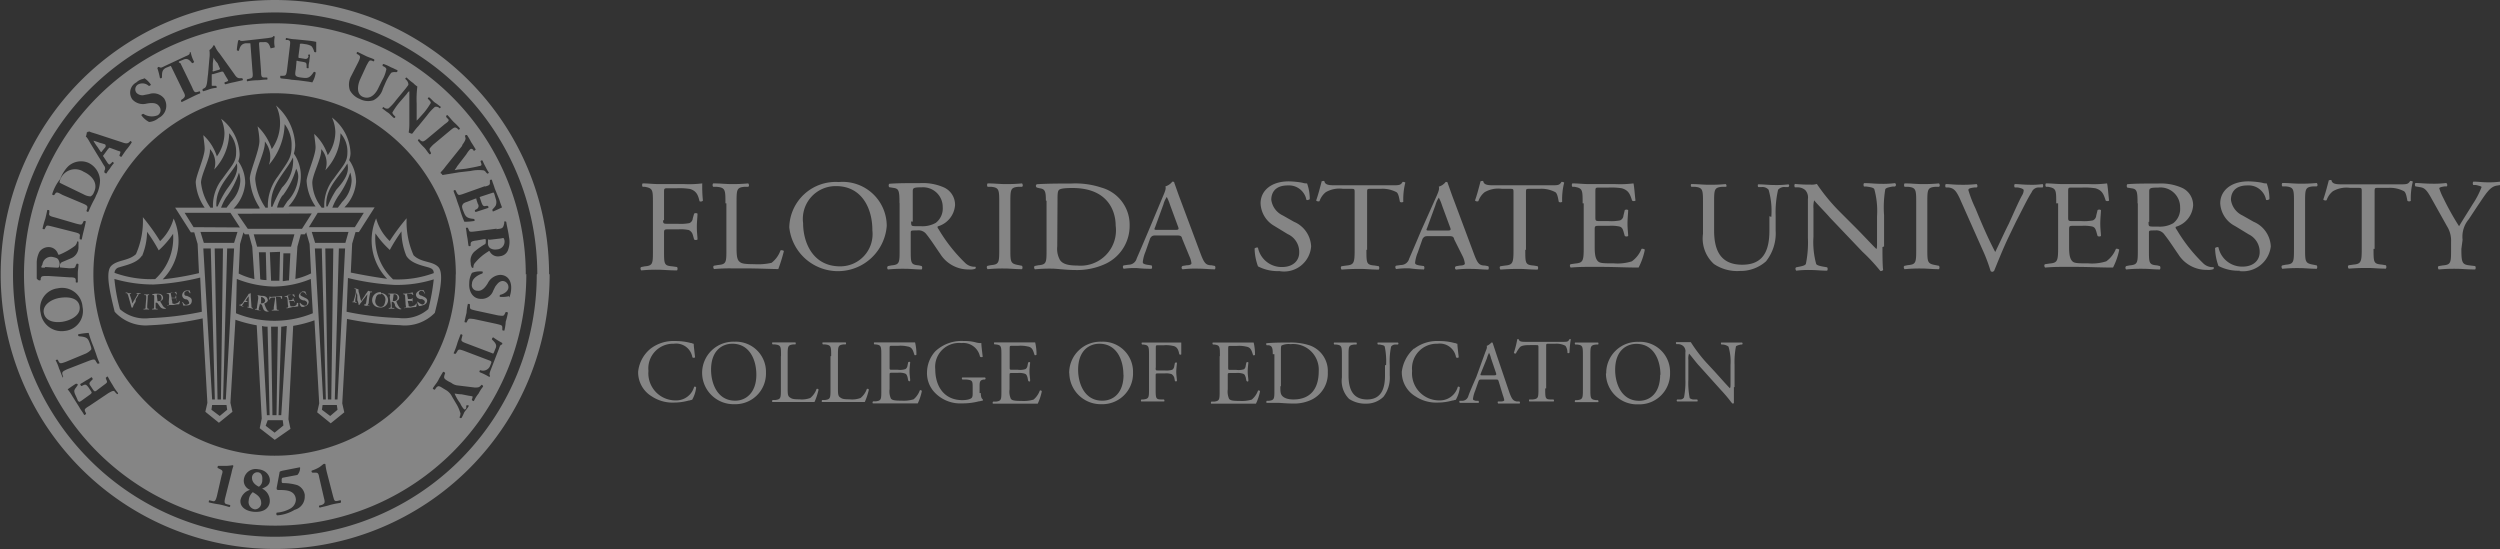 <svg id="Layer_1" data-name="Layer 1" xmlns="http://www.w3.org/2000/svg" viewBox="0 0 184.44 40.51"><rect x="0" y="0" width="184.44" height="40.51" fill="#333333" stroke="none"/><title>fsu</title><path d="M48,25.72a2.79,2.79,0,0,1,1.82-.56,4.32,4.32,0,0,1,1.16.15c.1,0,.1.05.2.05,0,.15.05.56.1,1a.15.15,0,0,1-.2,0,1.21,1.21,0,0,0-1.37-1,1.82,1.82,0,0,0-1.87,2,2,2,0,0,0,2,2.18,1.37,1.37,0,0,0,1.37-1,.1.1,0,0,1,.15.05,2.35,2.35,0,0,1-.3.91c-.1,0-.15.05-.25.05a4,4,0,0,1-1.06.15,2.78,2.78,0,0,1-1.67-.46,2.07,2.07,0,0,1-1-1.82A2.53,2.53,0,0,1,48,25.72Zm3.8,1.82a2.3,2.3,0,0,1,2.38-2.33,2.22,2.22,0,0,1,2.33,2.28,2.26,2.26,0,0,1-2.33,2.33A2.32,2.32,0,0,1,51.8,27.55Zm4,.1c0-1.11-.51-2.28-1.77-2.28-.71,0-1.57.46-1.57,1.92,0,1,.46,2.28,1.77,2.28C55,29.57,55.8,29,55.8,27.65Zm1.82-1.37c0-.71,0-.81-.46-.86H57c-.05-.05-.05-.15,0-.15h1.67c.05,0,.05.15,0,.15h-.15c-.41.05-.41.15-.41.86v2.33c0,.41,0,.61.15.71s.2.15.71.15a1.76,1.76,0,0,0,.81-.1,1.46,1.46,0,0,0,.46-.66.1.1,0,0,1,.15.05,4.77,4.77,0,0,1-.3.91H57c-.05,0-.05-.1,0-.15h.2c.41-.05.41-.15.41-.81V26.28Zm3.7,0c0-.71,0-.81-.46-.86h-.15c-.05-.05-.05-.15,0-.15h1.67c.05,0,.05.15,0,.15h-.15c-.41.05-.41.15-.41.86v2.33c0,.41,0,.61.15.71s.2.15.71.15a1.76,1.76,0,0,0,.81-.1,1.46,1.46,0,0,0,.46-.66.1.1,0,0,1,.15.05,4.77,4.77,0,0,1-.3.91H60.66c-.05,0-.05-.1,0-.15h.2c.41-.05.41-.15.41-.81V26.28Zm3.7,0c0-.71,0-.81-.41-.86h-.1c-.05-.05-.05-.15,0-.15h3a3.77,3.77,0,0,1,.1.91c-.05.05-.15.05-.15,0-.1-.3-.15-.56-.51-.61a2.28,2.28,0,0,0-.66-.05h-.46c-.2,0-.2,0-.2.25v1.32c0,.2,0,.2.2.2h.41a1.28,1.28,0,0,0,.56-.05.35.35,0,0,0,.15-.25l.05-.25c.05-.05.15-.05.15,0s-.05.41-.05.66.05.51.05.66-.15.05-.15,0l-.05-.25c-.05-.1-.05-.2-.2-.25a1.27,1.27,0,0,0-.51-.05h-.41c-.2,0-.2,0-.2.2v1a1.3,1.3,0,0,0,.1.71c.1.1.2.15.81.15a2.51,2.51,0,0,0,.86-.1,1.54,1.54,0,0,0,.46-.66.1.1,0,0,1,.15.05,3.84,3.84,0,0,1-.3.91H64.41c-.05,0-.05-.1,0-.15h.2c.41-.05.41-.15.41-.81ZM72.36,29q0,.38.15.46v.1c-.1,0-.2.05-.3.05a4.7,4.7,0,0,1-1.22.15A2.6,2.6,0,0,1,69,29a2.06,2.06,0,0,1-.61-1.52A2.36,2.36,0,0,1,69,25.92a2.83,2.83,0,0,1,2.13-.76,3,3,0,0,1,.86.1,1.26,1.26,0,0,0,.41.05c0,.2.05.56.1,1,0,.05-.15.05-.2,0a1.26,1.26,0,0,0-1.37-1A1.76,1.76,0,0,0,69,27.24c0,1.27.66,2.28,2,2.28.41,0,.66-.1.71-.2s.05-.15.05-.41v-.25c0-.56,0-.61-.46-.66L71,28c-.05-.05-.05-.15,0-.15h1.67a.09.09,0,0,1,0,.15h-.1c-.3.05-.3.2-.3.56V29Zm1.52-2.73c0-.71,0-.81-.41-.86h-.1c-.05-.05-.05-.15,0-.15h3a3.77,3.77,0,0,1,.1.91c-.05.05-.15.05-.15,0-.1-.3-.15-.56-.51-.61a2.28,2.28,0,0,0-.66-.05h-.46c-.2,0-.2,0-.2.25v1.32c0,.2,0,.2.2.2h.41a1.28,1.28,0,0,0,.56-.05A.35.35,0,0,0,75.8,27l.05-.25c.05-.05.15-.05.15,0s-.05.41-.05.66.05.51.05.66-.15.05-.15,0l-.05-.25c-.05-.1-.05-.2-.2-.25a1.27,1.27,0,0,0-.51-.05h-.41c-.2,0-.2,0-.2.2v1a1.3,1.3,0,0,0,.1.71c.1.1.2.15.81.15a2.51,2.51,0,0,0,.86-.1,1.54,1.54,0,0,0,.46-.66.1.1,0,0,1,.15.05,3.84,3.84,0,0,1-.3.91H73.27c-.05,0-.05-.1,0-.15h.2c.41-.05.41-.15.41-.81V26.28Zm5,1.27a2.3,2.3,0,0,1,2.38-2.33,2.22,2.22,0,0,1,2.33,2.28,2.26,2.26,0,0,1-2.33,2.33A2.32,2.32,0,0,1,78.89,27.55Zm4,.1c0-1.11-.51-2.28-1.77-2.28-.71,0-1.57.46-1.57,1.92,0,1,.46,2.28,1.77,2.28C82.13,29.57,82.89,29,82.89,27.65Zm2.38-.51c0,.2,0,.2.2.2h.46a1.43,1.43,0,0,0,.56-.05.35.35,0,0,0,.15-.25l.05-.25c.05-.05.15-.05.15,0s-.05.41-.05.66.05.51.05.66a.09.09,0,0,1-.15,0l-.05-.25a.51.51,0,0,0-.2-.25,1.27,1.27,0,0,0-.51-.05h-.46c-.2,0-.2,0-.2.2v.91c0,.71,0,.81.41.81h.2c.05.05.05.15,0,.15H84.21c-.05,0-.05-.1,0-.15h.15c.41-.05.41-.15.41-.81V26.28c0-.71,0-.81-.41-.86h-.1c-.05-.05-.05-.15,0-.15h2.89v.86c0,.05-.1.05-.15,0-.05-.3-.15-.56-.46-.61a2.28,2.28,0,0,0-.66-.05h-.41c-.2,0-.2,0-.2.25v1.42ZM90,26.28c0-.71,0-.81-.41-.86h-.1c-.05-.05-.05-.15,0-.15h3a3.77,3.77,0,0,1,.1.91c-.05.05-.15.05-.15,0-.1-.3-.15-.56-.51-.61a2.28,2.28,0,0,0-.66-.05h-.46c-.2,0-.2,0-.2.25v1.32c0,.2,0,.2.2.2h.41a1.28,1.28,0,0,0,.56-.05A.35.35,0,0,0,91.9,27l.05-.25c.05-.05.15-.05.15,0s-.05.41-.05.66.05.51.05.66-.15.05-.15,0l-.05-.25c-.05-.1-.05-.2-.2-.25a1.27,1.27,0,0,0-.51-.05h-.41c-.2,0-.2,0-.2.2v1a1.3,1.3,0,0,0,.1.71c.1.1.2.15.81.15a2.51,2.51,0,0,0,.86-.1,1.54,1.54,0,0,0,.46-.66.1.1,0,0,1,.15.05,3.84,3.84,0,0,1-.3.91H89.37c-.05,0-.05-.1,0-.15h.2c.41-.05.41-.15.41-.81V26.28Zm3.9-.15c0-.46-.05-.61-.3-.66h-.15c-.05-.05-.05-.15,0-.15.56-.05,1.11-.05,1.67-.05a4.48,4.48,0,0,1,1.47.2,2,2,0,0,1,1.37,2,2.14,2.14,0,0,1-1.16,2,3,3,0,0,1-1.47.3c-.41,0-.86-.05-1.06-.05h-.81c-.05,0-.05-.1,0-.15h.15c.41-.05.41-.15.41-.81V26.13Zm.56,2.38c0,.35,0,.56.15.71s.41.25.81.25c1.32,0,1.87-.86,1.87-2.08a1.89,1.89,0,0,0-2.08-2,1.24,1.24,0,0,0-.66.1c-.05.05-.05.2-.05.51v2.48Zm7.8-1.57a5.36,5.36,0,0,0-.1-1.37c-.05-.1-.15-.1-.35-.15h-.15c-.05-.05-.05-.15,0-.15h1.47a.09.09,0,0,1,0,.15h-.15a.39.39,0,0,0-.35.15,5.36,5.36,0,0,0-.1,1.37v.76a2.31,2.31,0,0,1-.46,1.57,1.8,1.8,0,0,1-1.27.51,2.17,2.17,0,0,1-1.27-.35A1.88,1.88,0,0,1,99,27.85V26.28c0-.71,0-.81-.41-.86h-.15c-.05-.05-.05-.15,0-.15h1.62c.05,0,.05.15,0,.15H99.9c-.41.05-.41.15-.41.86V27.7c0,1.06.35,1.77,1.37,1.77s1.32-.76,1.32-1.77v-.76Zm2.08-1.22a2.79,2.79,0,0,1,1.82-.56,4.32,4.32,0,0,1,1.16.15c.1,0,.1.05.2.05,0,.15.05.56.1,1a.15.15,0,0,1-.2,0,1.21,1.21,0,0,0-1.37-1,1.82,1.82,0,0,0-1.87,2,2,2,0,0,0,2,2.18,1.37,1.37,0,0,0,1.37-1,.1.1,0,0,1,.15.05,2.35,2.35,0,0,1-.3.91c-.1,0-.15.05-.25.05a4,4,0,0,1-1.06.15,2.78,2.78,0,0,1-1.67-.46,2.07,2.07,0,0,1-1-1.82A2.74,2.74,0,0,1,104.31,25.72Zm6.23,2.43c-.05-.15-.05-.15-.25-.15h-1c-.15,0-.2,0-.25.15l-.25.71a2.3,2.3,0,0,0-.15.56c0,.1.05.1.2.15h.2c.05.05.05.15,0,.15h-1.37c-.05-.05-.05-.15,0-.15h.2a.47.47,0,0,0,.41-.3c.1-.3.3-.76.61-1.47l.66-1.82c.1-.25.15-.35.1-.46a.91.91,0,0,0,.35-.25c.05,0,.1,0,.1.05l.3.91.91,2.68c.2.56.3.66.56.71h.2c.05.05.05.15,0,.15h-1.57c-.05-.05-.05-.15,0-.15h.2c.15,0,.25-.05.25-.1a2.06,2.06,0,0,0-.1-.35Zm-1.32-.61c-.05.15-.05.15.15.15h.81c.2,0,.2-.05.15-.2L110,26.43a1.71,1.71,0,0,0-.15-.41h0c0,.05-.1.2-.15.41ZM114,28.66c0,.71,0,.81.41.81h.2c.05.05.05.15,0,.15h-1.77c-.05,0-.05-.15,0-.15h.25c.41-.05.41-.15.41-.81v-3c0-.2,0-.2-.2-.2h-.35c-.3,0-.66,0-.81.15a2.38,2.38,0,0,0-.3.46.1.1,0,0,1-.15-.05,7.4,7.4,0,0,0,.25-1h.1c.05.2.25.2.56.2h2.68c.35,0,.41,0,.51-.2h.1a7.61,7.61,0,0,0-.1,1c-.05.05-.15.05-.15,0a.86.86,0,0,0-.15-.51,1.42,1.42,0,0,0-.76-.15h-.46c-.2,0-.2,0-.2.2v3.09Zm2.78-2.38c0-.71,0-.81-.41-.86h-.15c-.05-.05-.05-.15,0-.15h1.67c.05,0,.05.15,0,.15h-.15c-.41.05-.41.15-.41.86v2.38c0,.71,0,.81.41.86h.15c.05.05.05.15,0,.15h-1.67c-.05,0-.05-.1,0-.15h.15c.41-.05.41-.15.41-.86Zm1.72,1.27a2.3,2.3,0,0,1,2.38-2.33,2.22,2.22,0,0,1,2.33,2.28,2.26,2.26,0,0,1-2.33,2.33A2.29,2.29,0,0,1,118.48,27.55Zm4,.1c0-1.11-.51-2.28-1.77-2.28-.71,0-1.57.46-1.57,1.92,0,1,.46,2.28,1.77,2.28C121.73,29.57,122.48,29,122.48,27.65Zm5.42.91v1.16c0,.05-.05.05-.1.05s-.25-.35-.86-1L125.37,27c-.2-.2-.61-.76-.76-.91h0a1.12,1.12,0,0,0-.05.46V28a5.78,5.78,0,0,0,.1,1.37.48.48,0,0,0,.35.1h.2c.05.05.05.15,0,.15h-1.47a.09.09,0,0,1,0-.15h.2a.31.31,0,0,0,.3-.15,6,6,0,0,0,.1-1.37V26a.51.51,0,0,0-.15-.46.57.57,0,0,0-.41-.15h-.1c-.05-.05-.05-.15,0-.15h1.06a11.17,11.17,0,0,0,1.11,1.47l.66.71c.46.51.81.91,1.11,1.22h0c.05-.05.05-.15.05-.3V26.94a3.91,3.91,0,0,0-.15-1.37.8.8,0,0,0-.41-.15H127c-.05-.05-.05-.15,0-.15h1.52a.09.09,0,0,1,0,.15h-.1c-.2.05-.35.1-.35.15a6,6,0,0,0-.1,1.37v1.62Zm-79-12.3c0,.25.05.25.35.25H50a3.39,3.39,0,0,0,.86-.05.41.41,0,0,0,.25-.35l.1-.35a.23.23,0,0,1,.25,0c0,.2-.05.61-.05,1s.05.71.05.91a.23.23,0,0,1-.25,0l-.1-.35a.54.54,0,0,0-.3-.35,2.92,2.92,0,0,0-.76-.05h-.71c-.3,0-.35,0-.35.25v1.32c0,1,0,1.11.61,1.16l.35.05a.23.23,0,0,1,0,.25c-.61,0-1-.05-1.37-.05a10.58,10.58,0,0,0-1.27.05c-.05-.05-.1-.2,0-.25l.25-.05c.61-.05.61-.2.61-1.16V15c0-1,0-1.11-.61-1.22h-.15a.23.23,0,0,1,0-.25c.41,0,.76.05,1.16.05h1.87a8,8,0,0,0,1.37-.05,9.77,9.77,0,0,0,.05,1.27.22.22,0,0,1-.25.05c-.1-.41-.2-.76-.71-.91a4.94,4.94,0,0,0-1-.05h-.61c-.3,0-.3,0-.3.35v2ZM53.52,15c0-1,0-1.16-.66-1.22h-.25a.23.23,0,0,1,0-.25c.56,0,.91.05,1.32.05a11.46,11.46,0,0,0,1.27-.05c.05.05.1.2,0,.25h-.25c-.61.05-.61.2-.61,1.22v3.29c0,.61.05.86.2,1s.3.2,1.11.2a4.47,4.47,0,0,0,1.27-.1,2,2,0,0,0,.66-.91c.05-.05.25,0,.25.05a12,12,0,0,1-.41,1.32c-.51,0-1.47-.05-2.53-.05H54a12.84,12.84,0,0,0-1.32.05c-.05-.05-.1-.2,0-.25l.3-.05c.61-.05.61-.2.61-1.16V15Zm4.71,1.77a3.42,3.42,0,0,1,3.65-3.34,3.25,3.25,0,0,1,3.54,3.24,3.61,3.61,0,0,1-7.19.1Zm6.13.2c0-1.57-.76-3.24-2.68-3.24a2.42,2.42,0,0,0-2.43,2.73c0,1.42.71,3.19,2.73,3.19A2.38,2.38,0,0,0,64.36,17Zm2-2c0-.91-.05-1.06-.46-1.11l-.3-.05a.23.23,0,0,1,0-.25c.56-.05,1.27-.05,2.28-.05a3.86,3.86,0,0,1,1.72.3,1.4,1.4,0,0,1,.86,1.32,1.76,1.76,0,0,1-1.27,1.57c-.05.05,0,.15.05.2a11.8,11.8,0,0,0,2,2.53,1,1,0,0,0,.71.25c.05,0,.05.1,0,.15a1.12,1.12,0,0,1-.46.05,2.45,2.45,0,0,1-2.13-1.16c-.25-.35-.66-1-1-1.42a.73.73,0,0,0-.71-.3c-.46,0-.46,0-.46.2v1.22c0,1,0,1.11.61,1.16l.2.05a.23.23,0,0,1,0,.25c-.46,0-.81-.05-1.22-.05a11,11,0,0,0-1.27.05.17.17,0,0,1,0-.25l.25-.05c.61-.05.61-.2.61-1.16V15Zm.86,1.37c0,.15,0,.25.05.3s.2.05.71.05a2,2,0,0,0,1.06-.25,1.34,1.34,0,0,0,.51-1.16A1.45,1.45,0,0,0,68,13.82c-.61,0-.66.05-.66.3v2.23ZM73.72,15c0-1,0-1.16-.61-1.22h-.25a.23.23,0,0,1,0-.25c.51,0,.86.05,1.27.05a11.46,11.46,0,0,0,1.27-.05c.05.05.1.2,0,.25h-.25c-.61.05-.61.2-.61,1.22v3.34c0,1,0,1.11.61,1.22l.25.05a.23.23,0,0,1,0,.25c-.51,0-.86-.05-1.27-.05a11.46,11.46,0,0,0-1.27.05c-.05-.05-.1-.2,0-.25l.25-.05c.61-.05.61-.2.61-1.22Zm3.44-.2c0-.66-.05-.86-.46-.91l-.2-.05a.14.14,0,0,1,0-.25c.86-.05,1.67-.05,2.53-.05a6.09,6.09,0,0,1,2.23.3,2.84,2.84,0,0,1,2.08,2.78,3.09,3.09,0,0,1-1.77,2.84,5,5,0,0,1-2.28.46c-.66,0-1.32-.1-1.67-.1a11,11,0,0,0-1.27.05c-.05-.05-.1-.2,0-.25l.25-.05c.61-.05.61-.2.61-1.16v-3.6ZM78,18.18a1.68,1.68,0,0,0,.2,1c.2.3.61.41,1.27.41a2.61,2.61,0,0,0,2.84-2.94c0-1.06-.56-2.78-3.19-2.78-.61,0-.91.05-1,.15s-.1.3-.1.71Zm9.22-.56c-.05-.2-.1-.25-.41-.25H85.27c-.25,0-.3.05-.41.2l-.35,1a2.72,2.72,0,0,0-.2.76c0,.1.05.15.3.2l.35.05a.23.23,0,0,1,0,.25,9.49,9.49,0,0,1-1.06-.05,5.51,5.51,0,0,0-1,.05c-.05-.05-.1-.2,0-.25l.35-.05a.62.62,0,0,0,.61-.46c.2-.46.46-1.06.91-2.13l1.06-2.53c.15-.35.2-.51.15-.66a1,1,0,0,0,.51-.35c.05,0,.15,0,.15.1.15.41.3.86.46,1.27l1.42,3.8c.3.81.41,1,.86,1l.25.05a.23.23,0,0,1,0,.25c-.41,0-.76-.05-1.22-.05a7.51,7.51,0,0,0-1.16.05.14.14,0,0,1,0-.25l.3-.05c.2,0,.35-.05.35-.15a1.65,1.65,0,0,0-.15-.51Zm-2-.86c-.1.2-.05.2.2.2h1.27c.3,0,.3-.05.2-.3l-.56-1.52a3.67,3.67,0,0,0-.25-.61h0a1.94,1.94,0,0,0-.25.56ZM94.38,20a3.11,3.11,0,0,1-1.57-.35,4,4,0,0,1-.25-1.32c.05-.05.2-.1.25-.05a1.78,1.78,0,0,0,1.77,1.42c.86,0,1.27-.51,1.27-1.06A1.44,1.44,0,0,0,95,17.27l-1-.61A2,2,0,0,1,93,15c0-.91.76-1.62,2.08-1.62a6.2,6.2,0,0,1,1,.1,1,1,0,0,0,.35.05,3.44,3.44,0,0,1,.2,1.16c-.05.05-.2.1-.25.05a1.31,1.31,0,0,0-1.37-1.06c-1,0-1.22.61-1.22,1.06a1.5,1.5,0,0,0,.86,1.16l.81.46a2.07,2.07,0,0,1,1.27,1.82A2,2,0,0,1,94.38,20Zm6.43-1.57c0,1,0,1.11.61,1.16l.3.05a.23.23,0,0,1,0,.25c-.56,0-.91-.05-1.32-.05s-.76,0-1.42.05c-.05-.05-.1-.2,0-.25l.35-.05c.56-.05.61-.2.61-1.16v-4.2c0-.3,0-.3-.3-.3h-.56a2,2,0,0,0-1.27.25,1.42,1.42,0,0,0-.46.66.22.22,0,0,1-.25-.05c.15-.41.3-1,.41-1.42.05,0,.15-.05.2,0,.05.3.41.3.86.3h4.1c.56,0,.66,0,.81-.25a.3.3,0,0,1,.2.05,5,5,0,0,0-.15,1.42.23.23,0,0,1-.25,0c-.05-.25-.1-.61-.25-.71a2.2,2.2,0,0,0-1.16-.25h-.71c-.3,0-.3,0-.3.3v4.2Zm6.48-.76c-.05-.2-.1-.25-.41-.25h-1.52c-.25,0-.3.05-.41.2l-.35,1a2.72,2.72,0,0,0-.2.76c0,.1.05.15.3.2l.35.05a.23.23,0,0,1,0,.25A9.49,9.49,0,0,1,104,19.8a5.51,5.51,0,0,0-1,.05c-.05-.05-.1-.2,0-.25l.35-.05a.62.62,0,0,0,.61-.46c.2-.46.46-1.06.91-2.13L106,14.43c.15-.35.2-.51.15-.66a1,1,0,0,0,.51-.35c.05,0,.15,0,.15.1.15.41.3.86.46,1.27l1.42,3.8c.3.81.41,1,.86,1l.25.05a.23.23,0,0,1,0,.25c-.41,0-.76-.05-1.22-.05a7.51,7.51,0,0,0-1.16.05.14.14,0,0,1,0-.25l.3-.05c.2,0,.35-.05.35-.15a1.65,1.65,0,0,0-.15-.51Zm-2-.86c-.1.2-.05.2.2.2h1.27c.3,0,.3-.05.2-.3l-.56-1.52a3.67,3.67,0,0,0-.25-.61h0a1.94,1.94,0,0,0-.25.56Zm7.24,1.62c0,1,0,1.11.61,1.16l.3.05a.23.23,0,0,1,0,.25c-.56,0-.91-.05-1.32-.05s-.76,0-1.42.05c-.05-.05-.1-.2,0-.25l.35-.05c.56-.05.61-.2.61-1.16v-4.2c0-.3,0-.3-.3-.3h-.56a2,2,0,0,0-1.27.25,1.42,1.42,0,0,0-.46.66.22.22,0,0,1-.25-.05c.15-.41.3-1,.41-1.42.05,0,.15-.05.2,0,.05.3.41.3.86.3h4.1c.56,0,.66,0,.81-.25a.3.3,0,0,1,.2.05,5,5,0,0,0-.15,1.42.23.23,0,0,1-.25,0c-.05-.25-.1-.61-.25-.71a2.2,2.2,0,0,0-1.16-.25h-.71c-.3,0-.3,0-.3.3v4.2ZM116.76,15c0-1,0-1.11-.61-1.22H116a.23.23,0,0,1,0-.25c.46,0,.76.05,1.22.05h1.92a8,8,0,0,0,1.37-.05c.05.15.1.86.15,1.27a.23.23,0,0,1-.25,0c-.15-.46-.25-.76-.76-.91a4.94,4.94,0,0,0-1-.05H118c-.3,0-.3,0-.3.35v1.87c0,.25.05.25.35.25h.61a3.39,3.39,0,0,0,.86-.05.41.41,0,0,0,.25-.35l.1-.41a.23.23,0,0,1,.25,0c0,.2-.05.61-.05,1s.05.71.05.91a.23.23,0,0,1-.25,0l-.1-.35c-.05-.15-.1-.3-.3-.35a2.92,2.92,0,0,0-.76-.05H118c-.3,0-.35,0-.35.25v1.32c0,.51.05.81.2,1s.35.2,1.22.2a3.44,3.44,0,0,0,1.32-.15,2.06,2.06,0,0,0,.71-.91c.05-.05.2,0,.25.05a5,5,0,0,1-.46,1.32c-.91,0-1.82-.05-2.73-.05h-.91c-.46,0-.76,0-1.37.05-.05-.05-.1-.2,0-.25l.35-.05c.56-.05.61-.2.61-1.16V15Zm13.92,1a5.63,5.63,0,0,0-.2-2,.6.6,0,0,0-.51-.2h-.25c-.05-.05-.05-.2,0-.2.41,0,.76.05,1.16.05a7.13,7.13,0,0,0,1.06-.05c.1.05.05.15,0,.2h-.25a.6.6,0,0,0-.51.2A7.41,7.41,0,0,0,131,15.9V17a3.32,3.32,0,0,1-.71,2.28,2.82,2.82,0,0,1-1.92.71,3.06,3.06,0,0,1-1.92-.51,2.54,2.54,0,0,1-.81-2.23V15c0-1,0-1.16-.61-1.22h-.25c-.05-.05-.05-.2,0-.2.51,0,.86.05,1.27.05a11.46,11.46,0,0,0,1.27-.05c.05.05.1.2,0,.2h-.25c-.61.05-.61.2-.61,1.22v2c0,1.52.51,2.53,2.08,2.53s2-1.06,2-2.53V15.95Zm8.2,2.23c0,.3,0,1.42.05,1.67,0,.05-.1.1-.2.1a13.26,13.26,0,0,0-1.32-1.42L135,16.05c-.25-.3-1-1.06-1.16-1.27h0a1.91,1.91,0,0,0-.05.61v2.08a6.08,6.08,0,0,0,.2,2c.05.1.25.15.51.2l.3.05a.23.23,0,0,1,0,.25c-.46,0-.81-.05-1.22-.05a7.13,7.13,0,0,0-1.06.05c-.05-.05-.1-.2,0-.25l.25-.05c.25-.05.41-.1.46-.2a7.81,7.81,0,0,0,.15-1.92V14.68a.8.8,0,0,0-.2-.66.88.88,0,0,0-.61-.2h-.15a.23.23,0,0,1,0-.25,10.66,10.66,0,0,0,1.16.05,1.26,1.26,0,0,0,.46-.05,13.89,13.89,0,0,0,1.72,2.08l1,1c.71.71,1.22,1.27,1.67,1.72h0c.05-.05.05-.2.05-.41v-2a6.08,6.08,0,0,0-.2-2c-.05-.1-.2-.15-.61-.2h-.15a.23.23,0,0,1,0-.25c.46,0,.81.05,1.22.05a6.8,6.8,0,0,0,1.06-.05.14.14,0,0,1,0,.25h-.15c-.3.05-.51.1-.56.2A8,8,0,0,0,139,15.9v2.28ZM141.37,15c0-1,0-1.16-.61-1.22h-.25a.23.23,0,0,1,0-.25c.51,0,.86.05,1.27.05a11.46,11.46,0,0,0,1.27-.05c.05.05.1.2,0,.25h-.25c-.61.05-.61.2-.61,1.22v3.34c0,1,0,1.11.61,1.22l.25.05a.23.23,0,0,1,0,.25c-.51,0-.86-.05-1.27-.05a11.46,11.46,0,0,0-1.27.05c-.05-.05-.1-.2,0-.25l.25-.05c.61-.05.61-.2.61-1.22Zm3.19-.41c-.25-.51-.41-.71-.81-.76h-.2a.23.23,0,0,1,0-.25c.3,0,.61.05,1.06.05a9.36,9.36,0,0,0,1.22-.05c.05.05.1.2,0,.25h-.15c-.41.05-.46.1-.46.2a8.84,8.84,0,0,0,.51,1.32c.46,1.11.91,2.18,1.47,3.24.3-.61.76-1.62,1-2.08.3-.66.76-1.72,1-2.13a.73.73,0,0,0,.1-.35c0-.05-.1-.15-.46-.2h-.2a.23.23,0,0,1,0-.25c.3,0,.66.05,1.06.05a5.81,5.81,0,0,0,1-.05.23.23,0,0,1,0,.25h-.3a.55.55,0,0,0-.51.35c-.3.46-.66,1.22-1.16,2.18l-.56,1.16c-.41.86-.86,2-1.06,2.48-.05,0-.05.05-.1.05a.19.19,0,0,1-.15-.05,12.68,12.68,0,0,0-.46-1.27Zm7.14.41c0-1,0-1.11-.61-1.22h-.15a.23.23,0,0,1,0-.25c.46,0,.76.05,1.22.05h1.92a8,8,0,0,0,1.37-.05c.05.15.1.86.15,1.27a.23.23,0,0,1-.25,0c-.15-.46-.25-.76-.76-.91a5.25,5.25,0,0,0-1-.05h-.71c-.3,0-.3,0-.3.35v1.87c0,.25.05.25.35.25h.61a3.39,3.39,0,0,0,.86-.05.41.41,0,0,0,.25-.35l.1-.41a.23.23,0,0,1,.25,0c0,.2-.05.61-.05,1s.05.71.05.91a.23.23,0,0,1-.25,0l-.1-.35c-.05-.15-.1-.3-.3-.35a2.92,2.92,0,0,0-.76-.05H153c-.3,0-.35,0-.35.25v1.32c0,.51.05.81.2,1s.35.2,1.22.2a3.44,3.44,0,0,0,1.32-.15,2.06,2.06,0,0,0,.71-.91c.05-.05.2,0,.25.05a5,5,0,0,1-.46,1.32c-.91,0-1.82-.05-2.73-.05h-.91c-.46,0-.76,0-1.37.05-.05-.05-.1-.2,0-.25l.35-.05c.56-.05.61-.2.61-1.16V15Zm6,0c0-.91-.05-1.06-.46-1.11l-.3-.05a.23.23,0,0,1,0-.25c.56-.05,1.27-.05,2.28-.05a3.86,3.86,0,0,1,1.72.3,1.4,1.4,0,0,1,.86,1.32,1.76,1.76,0,0,1-1.27,1.57c-.05.05,0,.15.05.2a11.8,11.8,0,0,0,2,2.53,1,1,0,0,0,.71.25c.05,0,.05.1,0,.15a1.12,1.12,0,0,1-.46.05,2.45,2.45,0,0,1-2.13-1.16c-.25-.35-.66-1-1-1.42A.73.73,0,0,0,159,17c-.46,0-.46,0-.46.2v1.22c0,1,0,1.11.61,1.16l.2.05a.23.23,0,0,1,0,.25c-.46,0-.81-.05-1.22-.05a11,11,0,0,0-1.27.05.17.17,0,0,1,0-.25l.25-.05c.61-.05.61-.2.61-1.16V15Zm.81,1.37c0,.15,0,.25.05.3s.2.05.71.05a2,2,0,0,0,1.06-.25,1.34,1.34,0,0,0,.51-1.16,1.45,1.45,0,0,0-1.62-1.47c-.61,0-.66.05-.66.3v2.23Zm6.73,3.6a3.11,3.11,0,0,1-1.57-.35,4,4,0,0,1-.25-1.32c.05-.05.2-.1.25-.05a1.78,1.78,0,0,0,1.77,1.42c.86,0,1.27-.51,1.27-1.06a1.44,1.44,0,0,0-.81-1.32l-1-.61A2,2,0,0,1,163.8,15c0-.91.76-1.62,2.08-1.62a6.2,6.2,0,0,1,1,.1,1,1,0,0,0,.35.05,3.44,3.44,0,0,1,.2,1.16c-.05.05-.2.1-.25.05a1.31,1.31,0,0,0-1.37-1.06c-1,0-1.22.61-1.22,1.06a1.5,1.5,0,0,0,.86,1.16l.81.46a2.07,2.07,0,0,1,1.27,1.82A2.07,2.07,0,0,1,165.22,20Zm4-5c0-1,0-1.16-.61-1.22h-.25a.23.23,0,0,1,0-.25c.51,0,.86.05,1.27.05a11.46,11.46,0,0,0,1.27-.05c.05.05.1.2,0,.25h-.25c-.61.05-.61.2-.61,1.22v3.34c0,1,0,1.11.61,1.22l.25.05a.23.23,0,0,1,0,.25c-.51,0-.86-.05-1.27-.05a11.46,11.46,0,0,0-1.27.05c-.05-.05-.1-.2,0-.25l.25-.05c.61-.05.61-.2.61-1.22Zm5.87,3.39c0,1,0,1.11.61,1.16l.3.05a.23.23,0,0,1,0,.25c-.56,0-.91-.05-1.32-.05s-.76,0-1.42.05c-.05-.05-.1-.2,0-.25l.35-.05c.56-.05.61-.2.61-1.16v-4.2c0-.3,0-.3-.3-.3h-.56a2,2,0,0,0-1.27.25,1.42,1.42,0,0,0-.46.66.22.22,0,0,1-.25-.05c.15-.41.3-1,.41-1.42.05,0,.15-.05.2,0,.05.3.41.3.86.3H177c.56,0,.66,0,.81-.25a.3.3,0,0,1,.2.05,5,5,0,0,0-.15,1.42.23.23,0,0,1-.25,0c-.05-.25-.1-.61-.25-.71a2.2,2.2,0,0,0-1.16-.25h-.71c-.3,0-.3,0-.3.3v4.2Zm6.48,0c0,1,.05,1.16.61,1.22l.41.05a.23.23,0,0,1,0,.25c-.61,0-1-.05-1.37-.05a12.35,12.35,0,0,0-1.32.05c-.05-.05-.1-.2,0-.25l.3-.05c.61-.05.61-.2.61-1.22v-.51a2,2,0,0,0-.3-1.16l-1.22-2.18c-.35-.61-.51-.66-.81-.71l-.3-.05a.23.23,0,0,1,0-.25c.3,0,.71.05,1.16.05a7.15,7.15,0,0,0,1.11-.05.18.18,0,0,1,.05.25h-.15c-.35.05-.41.1-.41.15a4.27,4.27,0,0,0,.3.71,20.17,20.17,0,0,0,1.16,2.08c.3-.51.66-1.06,1-1.62a6.06,6.06,0,0,0,.66-1.27c0-.05-.2-.1-.41-.15h-.2a.23.23,0,0,1,0-.25c.35,0,.66.05,1,.05a6.46,6.46,0,0,0,1-.05.14.14,0,0,1,0,.25l-.3.05c-.51.1-.81.66-1.37,1.47l-.66,1a2,2,0,0,0-.46,1.52ZM16.2,5c.05.1.05.1-.05.15l-.35.1c-.1.05-.15,0-.1-.1V4.76c0-.2.05-.41.05-.51a1.66,1.66,0,0,0,.3.41Zm19.8,13a.43.43,0,0,0,.15.3.69.69,0,0,0,.51.1.58.58,0,0,0,.56-.66c-.05-.2-.05-.2-.25-.15l-.86.1C36,17.62,36,17.67,36,17.92ZM19,34.84a.4.4,0,0,0-.41.41c0,.2.1.46.51.66a.56.56,0,0,0,.25-.51C19.39,35,19.19,34.84,19,34.84Zm-.35,1.47a.88.88,0,0,0-.3.61.55.55,0,0,0,.46.66.48.48,0,0,0,.46-.41C19.29,36.71,19,36.51,18.63,36.3ZM5.87,22.58c-.1-.56-.71-.71-1.42-.61s-1.32.56-1.22,1.11.66.76,1.37.66C5.16,23.65,6,23.29,5.87,22.58ZM7.7,10.63l-.35-.1a4.66,4.66,0,0,0-.46-.15,3.43,3.43,0,0,0,.3.46l.2.3q.08.15.15,0l.25-.3C7.8,10.68,7.8,10.68,7.7,10.63Zm-3,3,1.47.71a1.13,1.13,0,0,0,.51.15.52.52,0,0,0,.25-.3c.35-.71-.2-1.27-.76-1.52a1.17,1.17,0,0,0-1.72.56.55.55,0,0,0-.05.25Zm35.85,6.58A20.25,20.25,0,1,1,20.25,0,20.25,20.25,0,0,1,40.51,20.25Zm-.91,0A19.34,19.34,0,1,0,20.25,39.6,19.34,19.34,0,0,0,39.6,20.25Zm-36.3-.51.86.05c.15,0,.15,0,.2-.25a.73.73,0,0,0-.1-.35c-.05-.1-.2-.15-.46-.2a.64.64,0,0,0-.71.56C3,19.75,3,19.75,3.29,19.75Zm35.49.51A18.53,18.53,0,1,1,20.25,1.72,18.54,18.54,0,0,1,38.79,20.25Zm-2.18-3.34-1.57.2c-.41.05-.46.05-.51-.15l-.05-.1c-.05-.05-.15,0-.15,0,.05.25.05.41.1.66s.05.41.1.66c.05.05.15,0,.15,0v-.1c0-.2.05-.25.46-.3l.56-.1c.1,0,.1,0,.1.15s0,.2-.1.25-.41.25-.66.46a.9.9,0,0,0-.35.91.59.59,0,0,0,.1.35c.05,0,.1,0,.1-.05a.43.43,0,0,1,.1-.3,3.84,3.84,0,0,1,1-.86c.05-.05.05-.05.1,0a.68.68,0,0,0,.76.35.7.7,0,0,0,.61-.51,1.69,1.69,0,0,0,.05-.91c-.05-.41-.15-.76-.2-1.11-.05-.05-.15-.05-.15,0v.1C37.12,16.86,37.06,16.86,36.61,16.91Zm-.86-3.14-1.57.56c-.41.15-.41.1-.51-.05l-.1-.2a.1.1,0,0,0-.15.05c.1.3.2.51.25.71l.2.56a6.61,6.61,0,0,0,.35,1A4.37,4.37,0,0,0,35,16.3a.1.1,0,0,0-.05-.15c-.56-.05-.61-.2-.76-.56s-.1-.41-.05-.51.2-.15.35-.2l.51-.2c.15-.05.15-.05.15.05l.1.3a.27.27,0,0,1-.1.41l-.1.05a.1.1,0,0,0,.05.15l.46-.15.46-.15a.1.1,0,0,0-.05-.15h-.1c-.2.05-.25,0-.35-.25l-.1-.3c-.05-.1-.05-.1.1-.15l.76-.25c.15-.05.15-.05.2.1l.1.35a.68.68,0,0,1,0,.46,1.34,1.34,0,0,1-.25.3c0,.05,0,.15.05.15.25-.1.56-.25.66-.3a5,5,0,0,1-.2-.56l-.35-.86c-.05-.2-.15-.41-.2-.61a.1.1,0,0,0-.15.05v.1C36.15,13.62,36.15,13.67,35.75,13.77Zm-1.67-3L32.86,12.3a2.89,2.89,0,0,1-.35.41c0,.05,0,.1.05.1s.05.1.1.1l1.22-.2.86-.1a2.71,2.71,0,0,1,.86-.05.28.28,0,0,1,.25.15l.1.1c.05,0,.15-.05.1-.1a2.2,2.2,0,0,1-.2-.35,4.7,4.7,0,0,1-.25-.51.1.1,0,0,0-.15.05l.05.15c.05.1,0,.15,0,.15a.22.22,0,0,1-.15.05c-.15.05-.71.15-1,.2l-.46.05c-.15,0-.25.05-.35.05a3,3,0,0,0,.2-.3l.66-.86c.15-.25.3-.41.35-.41s.05,0,.15.05l.05.1c.05,0,.1-.05.15-.1-.15-.25-.25-.41-.35-.56a4.45,4.45,0,0,0-.3-.51.19.19,0,0,0-.15.05l.05.2C34.33,10.33,34.33,10.38,34.08,10.73ZM32.81,9.16l-1.27,1.06c-.3.25-.35.25-.51.15l-.1-.1a.11.11,0,0,0-.1.1,4.57,4.57,0,0,0,.46.51c.15.15.25.35.41.51a.11.11,0,0,0,.1-.1l-.05-.1c-.1-.2-.1-.2.2-.51l1.27-1.06c.3-.25.35-.25.51-.15l.1.1a.11.11,0,0,0,.1-.1A4.57,4.57,0,0,0,33.47,9c-.15-.15-.3-.35-.46-.51a.11.11,0,0,0-.1.1l.05.1C33.17,8.86,33.17,8.91,32.81,9.16ZM30.13,6.23c0,.05-.05.1-.2.3l-.71.86a3.58,3.58,0,0,1-.56.61.33.33,0,0,1-.3-.05L28.3,7.9c-.05,0-.1.1-.1.1.15.1.25.2.41.3s.25.25.46.41a.11.11,0,0,0,.1-.1l-.1-.1c-.1-.1-.15-.2-.1-.25a5.35,5.35,0,0,1,.46-.66L30,6.94c.1-.15.15-.2.2-.2V9.16a3.42,3.42,0,0,1-.05.61.86.86,0,0,0,.25.1c.1-.1.25-.35.46-.56l.66-.81a3.58,3.58,0,0,1,.56-.61.33.33,0,0,1,.3.05l.05.05c.05,0,.1-.1.1-.1-.15-.1-.25-.2-.41-.3s-.25-.25-.46-.41a.11.11,0,0,0-.1.1l.1.1c.1.1.15.2.1.25a5.35,5.35,0,0,1-.46.66l-.41.46-.15.15V7.65a7.57,7.57,0,0,1,.05-1.27,1.34,1.34,0,0,1-.3-.25A3.28,3.28,0,0,1,30,5.72a.11.11,0,0,0-.1.1l.1.1A.5.5,0,0,1,30.13,6.23Zm-4.3.46a1.4,1.4,0,0,0,.71.61,1.31,1.31,0,0,0,1,.1,1.36,1.36,0,0,0,.71-.86l.2-.46a3.81,3.81,0,0,1,.41-.71.55.55,0,0,1,.3-.05h.1a.1.1,0,0,0,.05-.15c-.15-.05-.3-.15-.46-.2a3,3,0,0,0-.56-.25.1.1,0,0,0-.05.15l.1.05c.1.05.2.15.15.25a2.57,2.57,0,0,1-.3.76l-.25.51c-.25.56-.66.91-1.16.71s-.41-.86-.2-1.32l.46-1c.2-.35.2-.41.41-.35l.1.05a.1.1,0,0,0,.05-.15c-.2-.1-.41-.15-.61-.25l-.61-.3a.1.1,0,0,0-.05.15l.1.05c.15.1.2.15,0,.56l-.51,1A1.31,1.31,0,0,0,25.82,6.68Zm-5.11-.91c.35.05.56.05.76.1l.56.05c.35.05.81.1,1,.15a1.9,1.9,0,0,0,.25-.71.1.1,0,0,0-.15-.05c-.3.46-.46.46-.86.41s-.41-.1-.46-.15-.05-.2,0-.46l.05-.51c0-.15,0-.15.15-.1l.3.05c.25.05.3.05.3.3V5c.05.05.15.05.15,0a1.4,1.4,0,0,1,.05-.46c0-.15.05-.35.05-.46s-.15-.05-.15,0l.05.05c-.05.2-.15.25-.35.2l-.3-.05c-.1,0-.1,0-.1-.15l.1-.76c0-.15,0-.15.15-.15l.35.05c.2.05.35.1.41.2a1.21,1.21,0,0,1,.15.35c.05.05.15.05.15,0V3.09A5.27,5.27,0,0,0,22.79,3l-1-.1a3,3,0,0,1-.66-.1c-.05,0-.05.1-.05.15h.15c.2.05.2.1.15.51l-.2,1.67c-.05.41-.1.46-.3.46h-.2S20.66,5.77,20.71,5.77ZM17.47,3.7a.19.19,0,0,0,.15.05c.1-.35.2-.51.51-.56h.25c.1,0,.1,0,.1.1l.15,2c.05.41,0,.46-.2.51l-.2.05c-.05.05,0,.15,0,.15A4.37,4.37,0,0,1,19,5.92c.2,0,.41-.05.71-.05.05-.05,0-.15,0-.15h-.2c-.2,0-.25-.05-.25-.46l-.15-2c0-.1,0-.15.1-.15h.25c.35-.05.41.2.51.46.15-.05.3-.05.3-.1a1.9,1.9,0,0,1,0-.76l-.05-.05h-.05c-.05.1-.1.1-.41.15L18.08,3c-.35.05-.35,0-.41-.05h-.05a0,0,0,0,0-.05.05A5.71,5.71,0,0,0,17.47,3.7ZM15,6.73a4.78,4.78,0,0,0,.46-.15,2.23,2.23,0,0,1,.51-.1.1.1,0,0,0-.05-.15h-.15c-.15,0-.15,0-.15-.05V5.57c0-.1,0-.1.1-.1l.51-.15c.15-.05.2-.05.25,0l.2.35a2.63,2.63,0,0,1,.15.25c0,.05,0,.05-.1.1l-.15.05a.1.1,0,0,0,.05.15c.2-.05.35-.1.61-.15l.66-.15a.1.1,0,0,0-.05-.15h-.15c-.15,0-.25-.05-.41-.3L16.2,3.95a1.91,1.91,0,0,1-.35-.56c-.05-.05-.05-.05-.1-.05a.75.75,0,0,1-.3.35,2.29,2.29,0,0,1,0,.61l-.1,1.16c-.05.35-.05.56-.1.76s-.1.25-.2.3l-.1.05C14.94,6.63,14.94,6.73,15,6.73ZM11.6,5a5.17,5.17,0,0,1,.2.76.1.1,0,0,0,.15-.05c0-.35,0-.56.3-.71l.25-.1c.1-.05.1-.05.15.05l.86,1.77c.2.35.15.41,0,.56l-.15.1c0,.05,0,.15.05.15l.71-.35c.2-.1.41-.2.66-.3a.51.51,0,0,0-.05-.15l-.15.05c-.2.05-.25.05-.41-.35l-.86-1.77c-.15-.05-.15-.1-.05-.15l.25-.1c.3-.15.46,0,.66.25.05,0,.15-.05.15-.1a2.41,2.41,0,0,1-.25-.71H14A0,0,0,0,0,14,3.9c0,.1-.05.15-.3.25l-1.52.71c-.3.15-.3.15-.41.1s-.1,0-.15.05ZM9.77,7.34a1.06,1.06,0,0,0,1.06.3c.3-.05.71-.1.91.2a.44.44,0,0,1-.1.66,1.13,1.13,0,0,1-1.06-.1c-.05,0-.15.05-.15.1A1.61,1.61,0,0,0,11,9a1.23,1.23,0,0,0,.71-.3,1,1,0,0,0,.41-1.42A1,1,0,0,0,11,6.94L10.68,7a.6.6,0,0,1-.61-.15.42.42,0,0,1,.1-.61.69.69,0,0,1,.81.1c.05,0,.15-.05.15-.1a1.83,1.83,0,0,0-.46-.46c-.05,0-.1.05-.15.05a1,1,0,0,0-.46.25A.85.85,0,0,0,9.77,7.34ZM6.33,10.08c.1.05.2.25.35.51l.61,1c.2.3.3.51.41.66a.3.3,0,0,1,0,.35v.1c0,.05.1.1.15.1a2.14,2.14,0,0,1,.25-.35,2.81,2.81,0,0,1,.3-.41c0-.05-.1-.1-.1-.1l-.1.1c-.1.1-.15.1-.15.1s-.05-.05-.1-.1l-.3-.46a.09.09,0,0,1,0-.15l.3-.41c.1-.1.1-.15.2-.1l.41.15a2,2,0,0,0,.3.1s.05.05,0,.15l-.05.15c0,.05.1.1.15.1.1-.15.2-.3.35-.51a3.86,3.86,0,0,0,.41-.56c0-.05-.1-.1-.1-.1l-.1.1c-.1.1-.25.1-.51,0L7.24,9.92c-.3-.1-.51-.15-.61-.2s-.1,0-.15.05C6.38,9.62,6.43,9.87,6.33,10.08ZM3.85,14.33a.1.1,0,0,0,.15.05l.05-.05c.1-.2.2-.15.56.05L6.08,15c.35.15.41.2.35.41l-.05.15a.1.1,0,0,0,.15.05c.1-.25.2-.46.3-.66s.2-.35.25-.51a2.46,2.46,0,0,0,.3-1.11,1.51,1.51,0,0,0-.86-1.32A1.4,1.4,0,0,0,5,12.3a2.76,2.76,0,0,0-.56.91A3.27,3.27,0,0,0,3.85,14.33Zm-.71,2.53c0,.05.1.05.15.05l.05-.1c.1-.2.1-.2.51-.1l1.62.41c.41.1.46.15.41.35v.15c0,.05.1.05.15.05.05-.25.1-.46.15-.66s.1-.41.15-.66c0-.05-.1-.05-.15-.05l-.05.1c-.1.2-.1.2-.51.1l-1.57-.46c-.41-.1-.46-.15-.41-.35v-.15c0-.05-.1-.05-.15-.05-.05.25-.1.46-.15.66A5.2,5.2,0,0,0,3.14,16.86ZM3,20.66v-.1c.05-.2.1-.2.56-.2l1.57.1c.41,0,.46.05.46.25v.1c0,.05.15.05.15,0v-.66c0-.2.05-.41.05-.66-.05-.05-.15-.05-.15,0l-.05.1c-.05.2-.1.2-.51.2l-.56-.05c-.1,0-.1,0-.1-.15a.28.28,0,0,1,.15-.25l.71-.3a.89.89,0,0,0,.51-.86v-.35c-.05,0-.1-.05-.1,0a.56.56,0,0,1-.15.3,5.12,5.12,0,0,1-1.16.66c-.05,0-.1,0-.1-.05a.72.72,0,0,0-.66-.51.82.82,0,0,0-.71.35,1.79,1.79,0,0,0-.2.86v1.11C2.84,20.71,2.94,20.71,3,20.66Zm1.82,3.75a1.48,1.48,0,0,0,1.27-1.77,1.51,1.51,0,0,0-1.82-1.37A1.48,1.48,0,0,0,3,23.09,1.56,1.56,0,0,0,4.81,24.41ZM4.66,27.8l-.05-.15c-.05-.2,0-.25.35-.41l1.57-.61c.41-.15.46-.15.56.05l.1.15c.05,0,.15,0,.15-.05a5.68,5.68,0,0,1-.25-.66l-.2-.56a8.11,8.11,0,0,1-.35-1,5.27,5.27,0,0,0-.76.1.1.1,0,0,0,.05.15c.61.05.66.15.81.56s.1.41.05.46-.15.15-.35.25l-1.47.61c-.41.15-.46.15-.56-.05l-.05-.1c-.05,0-.15,0-.15.05a3.1,3.1,0,0,1,.25.61c.1.2.15.41.25.61C4.56,27.85,4.66,27.85,4.66,27.8ZM8.71,29a4.22,4.22,0,0,1-.41-.61,6.46,6.46,0,0,1-.35-.61c-.05,0-.1.05-.15.1l.05.15c.1.2.05.2-.3.46l-.46.35c-.1.05-.1.05-.2-.05l-.2-.3c-.15-.2-.1-.25.05-.41l.1-.1c0-.05-.05-.15-.1-.15a2.83,2.83,0,0,1-.41.25,4.67,4.67,0,0,1-.41.25c0,.05.05.15.1.15l.1-.05c.2-.1.25-.05.41.15l.2.3c.05.1.05.1-.05.2L6,29.57c-.15.1-.15.1-.25,0l-.15-.35c-.1-.2-.15-.35-.1-.46s.1-.15.2-.3-.05-.15-.1-.15c-.25.15-.51.35-.61.41a3.56,3.56,0,0,1,.35.51l.51.81c.1.2.25.35.35.56.05.05.15-.05.15-.1l-.05-.1c-.1-.2-.05-.25.3-.46L8,29c.35-.2.41-.2.51-.05l.1.1C8.66,29.11,8.71,29.06,8.71,29Zm8.51,5.37a0,0,0,0,0-.05-.05,3.93,3.93,0,0,1-.46.05H16.1c-.05,0-.05.15-.05.15l.2.1c.2.1.2.15.1.46L16,36.61c-.1.35-.15.41-.35.35l-.2-.05c-.05,0-.05.15-.05.15a6.58,6.58,0,0,0,.76.15,7.83,7.83,0,0,1,.76.2.1.1,0,0,0,.05-.15l-.2-.05c-.2-.05-.25-.1-.15-.51l.46-1.82A3.15,3.15,0,0,1,17.22,34.38Zm2.13,1.67c.25-.1.56-.25.56-.61s-.3-.76-.86-.81a.88.88,0,0,0-1.06.76.72.72,0,0,0,.46.76,1,1,0,0,0-.71.76c-.05.51.41.81,1,.86.76.05,1.11-.3,1.16-.71A1,1,0,0,0,19.34,36.05Zm3.14.51a.92.92,0,0,0-.56-.76,3.78,3.78,0,0,0-1-.15c-.1,0-.15,0-.15-.15v-.1c0-.1.05-.15.1-.15l1.06-.2a.77.77,0,0,0,.2-.51c0-.05,0-.05-.05-.05l-1.27.25c-.15.05-.2.05-.2.15L20.41,36c0,.1,0,.15.15.15.51,0,1.22,0,1.27.71a.79.79,0,0,1-.41.66,2.39,2.39,0,0,1-1,.3c-.05.05-.05.2.05.2a2.87,2.87,0,0,0,1.27-.41A1,1,0,0,0,22.48,36.56Zm2.63.35-.2.05c-.25.05-.25,0-.35-.35l-.46-1.77a4.51,4.51,0,0,1-.1-.56c0-.05-.05-.05-.1-.05s-.2.15-.35.25a2.71,2.71,0,0,1-.56.25.1.1,0,0,0,.05.15h.2c.2,0,.25.05.3.35l.35,1.52c.1.35.05.41-.15.51l-.2.05a.1.1,0,0,0,.05.15c.15-.05.46-.1.76-.2a6.64,6.64,0,0,1,.76-.15C25.17,37.06,25.17,36.91,25.11,36.91Zm8.51-16.66A13.37,13.37,0,1,0,20.25,33.62,13.35,13.35,0,0,0,33.62,20.25Zm2,8.25a.11.11,0,0,0-.1-.1l-.1.1c-.1.1-.2.1-.41.1l-1.22-.15a.9.9,0,0,1-.51-.2l-.2-.1c-.35-.2-.35-.25-.3-.46l.05-.15c0-.05-.1-.1-.15-.1-.15.25-.25.41-.35.61s-.25.35-.41.61c0,.05.1.1.15.1l.1-.15c.15-.15.2-.15.51.05l.25.15a1.15,1.15,0,0,1,.41.46l.3.51a2.68,2.68,0,0,1,.3.66c.05.1,0,.15,0,.25l-.05.1a.1.1,0,0,0,.15.05,3,3,0,0,0,.2-.41c.1-.15.2-.25.3-.41s-.1-.1-.15-.1v.2c-.05.1-.1.1-.15.1a1.56,1.56,0,0,1-.3-.46,3.23,3.23,0,0,1-.41-.71c.1,0,.3.05.51.05l.51.1.3.05v.1l-.05.15c0,.05.1.1.15.1a2.47,2.47,0,0,1,.35-.56A2.75,2.75,0,0,1,35.65,28.51Zm1.42-3.19a5.9,5.9,0,0,1-.66-.41c-.05,0-.1.1-.1.15.25.25.41.41.25.71l-.1.25c-.05.1-.05.1-.15.05l-1.87-.71c-.41-.15-.41-.2-.35-.41l.05-.2a.1.1,0,0,0-.15-.05c-.1.3-.2.51-.25.71a5.68,5.68,0,0,1-.25.66c0,.05.1.05.15.05l.1-.15c.1-.2.15-.2.56-.05l1.87.71c.1.05.1.05.1.15l-.1.25a.56.56,0,0,1-.71.3.1.1,0,0,0-.05.15,4.6,4.6,0,0,1,.71.35l.05-.05v-.05c-.05-.05-.05-.15.05-.41l.61-1.57c.1-.3.15-.3.2-.3l.05-.05Zm.41-2.23c0-.05-.1-.05-.15-.05l-.05.1c-.1.2-.1.2-.51.15l-1.62-.35c-.41-.1-.46-.1-.46-.3v-.15c0-.05-.1-.05-.15-.05a3.48,3.48,0,0,0-.1.66c-.05.2-.1.41-.15.66,0,.05.1.05.15.05l.05-.1c.1-.2.1-.2.51-.15l1.62.35c.41.1.46.1.46.3v.15c0,.05.1.05.15.05a3.48,3.48,0,0,0,.1-.66C37.37,23.55,37.42,23.34,37.47,23.09Zm.15-1.22a1.8,1.8,0,0,0,.1-.51c.05-.66-.3-1.06-.81-1.06a1.09,1.09,0,0,0-.91.61c-.15.25-.41.61-.76.56a.41.41,0,0,1-.41-.51c0-.41.46-.66.76-.76.05-.05.05-.15,0-.15a1.62,1.62,0,0,0-.76.1,1.53,1.53,0,0,0-.2.76c-.05.66.3,1.16.86,1.16a.9.9,0,0,0,.91-.61l.15-.3c.15-.2.3-.41.56-.41a.45.45,0,0,1,.41.46c0,.3-.35.51-.61.56-.05.05-.05.15,0,.15a2.1,2.1,0,0,0,.66-.05C37.57,22,37.57,21.92,37.62,21.87ZM22.79,16.76h3.39l.66-1.06H23.44ZM22.84,18l-.25-.86h0l-.1.15h-.3l-.25.91-.15,2.38a5.17,5.17,0,0,0,1.16-.41Zm-5.32-2.23.76,1.11h4L23,15.75Zm3.95,2.43.25-.91h-3l.25.91Zm-.56.41-.05,2.13c.15,0,.3-.05.46-.05l.1-2h-.51Zm-1,0L20,20.71h.61l.05-2.13Zm-.3,0h-.51l.1,2a1.74,1.74,0,0,0,.46.05Zm-1-.41-.25-.91h-.3l-.1-.15h0l-.25.86-.1,2.18a5.17,5.17,0,0,0,1.16.41Zm-.91-1.42L17,15.7H13.62l.66,1.06ZM15.65,29.47h.2l-.3-11.14H15Zm1.11.76-.05-.35H15.65l-.05.35.61.46Zm-.71-.76h.25l.15-11.14h-.61Zm1.22-11.14h-.51l-.3,11.14h.2Zm.25-1.22H14.79l.25.81h2.23Zm3.39,14.28L20.86,31H19.75l-.15.41.66.51Zm-1.22-.76h.2l-.15-6.53a1.26,1.26,0,0,1-.41-.05Zm.41,0h.3l.1-6.53H20Zm1.06-6.58c-.1,0-.25.05-.41.05l-.2,6.53h.2Zm2.68,5.42h.2l-.3-11.14h-.51Zm1.06.76-.05-.35H23.8l-.05.35.61.46Zm-.71-.76h.25l.15-11.14H24Zm1.27-11.14H25l-.3,11.14h.2Zm.25-1.22H23l.25.81h2.23Zm-8.3,6a7.5,7.5,0,0,0,5.67,0l-.15-2.53a7.33,7.33,0,0,1-2.73.56,7.75,7.75,0,0,1-2.73-.56Zm3.44-8.71a2.81,2.81,0,0,0-.41.91h.46l.3-.46A2.83,2.83,0,0,0,22,13.11a1.15,1.15,0,0,0-.15-.66A6.23,6.23,0,0,1,20.86,14.43Zm.76-2.78C21.11,12.66,20,13.57,20,15v.25h.1a9.26,9.26,0,0,1,.71-1.42A2.8,2.8,0,0,0,21.62,11.65Zm-2,3.7h.15v-.15A3.56,3.56,0,0,1,20.51,13c.76-1.11,1-1.37,1-2.18A2.5,2.5,0,0,0,21,9.16a4.8,4.8,0,0,1-1.16,3,1.8,1.8,0,0,0-.3-1.72v.1c0,.71-.71,2-.71,2.68A4.36,4.36,0,0,0,19.6,15.34Zm-2.89-.81a4,4,0,0,0-.41.81h.41c.1-.15.2-.25.3-.41a2.37,2.37,0,0,0,.71-1.57,1.89,1.89,0,0,0-.1-.61A6.18,6.18,0,0,1,16.71,14.53Zm.76-2.48c-.46.86-1.52,1.72-1.52,3v.2h.1A7.56,7.56,0,0,1,16.71,14C17.17,13.37,17.62,12.76,17.47,12.05Zm-1.92,3.29h.15v-.15a3.16,3.16,0,0,1,.71-2c.71-1,1-1.22,1-1.92a2,2,0,0,0-.51-1.42,4,4,0,0,1-1.11,2.68A1.53,1.53,0,0,0,15.49,11v.1c0,.61-.66,1.82-.66,2.38A4,4,0,0,0,15.54,15.34Zm9.37-.81a4,4,0,0,0-.41.81h.41c.1-.15.2-.25.3-.41a2.37,2.37,0,0,0,.71-1.57,1.89,1.89,0,0,0-.1-.61A6.18,6.18,0,0,1,24.91,14.53Zm.71-2.48c-.46.86-1.57,1.72-1.57,3v.2h.1A7.56,7.56,0,0,1,24.81,14C25.37,13.37,25.82,12.76,25.62,12.05Zm-1.87,3.29h.15v-.15a3.16,3.16,0,0,1,.71-2c.71-1,1-1.22,1-1.92a2,2,0,0,0-.51-1.42A4,4,0,0,1,24,12.56,1.53,1.53,0,0,0,23.7,11v.1c0,.61-.66,1.82-.66,2.38A3.09,3.09,0,0,0,23.75,15.34Zm3.49,7.24c.05.05,0,.05,0,0s-.15,0-.2,0-.15,0-.2-.05v-.05h.05c.05,0,.05,0,.1-.1l.1-.66h0c-.05.1-.1.1-.15.2l-.2.25c-.05.1-.2.25-.25.35h-.05a.94.94,0,0,0-.1-.35v-.35c0-.05-.05-.2-.05-.25h0a2.19,2.19,0,0,1-.05.25c0,.1-.05.25-.05.35s0,.15.05.15h.05v.05a.19.19,0,0,1-.15-.05H26v-.05H26c.1,0,.1,0,.1-.1a3.23,3.23,0,0,0,.1-.35.86.86,0,0,0,.05-.35c0-.1,0-.1-.05-.15h-.05v-.05a8107650.58,8107650.58,0,0,1,.3.1.64.64,0,0,0,.05.3l.1.41c0,.05.05.1.05.15s.05-.1.1-.15l.2-.3c.05-.1.15-.2.2-.3a.19.19,0,0,1,.15.05h.15v.05h-.05c-.05,0-.1,0-.1.1a4,4,0,0,0-.1.71c-.1.2-.1.2,0,.2Zm.86-1a.58.58,0,0,0-.66.51.53.53,0,0,0,.51.61.55.55,0,0,0,.66-.51A.52.52,0,0,0,28.1,21.62Zm0,.1a.46.46,0,0,1,.3.56c-.05.35-.2.46-.41.41a.42.42,0,0,1-.3-.56C27.75,21.77,27.9,21.67,28.1,21.72Zm.71.86c0,.15,0,.2-.1.2h-.05v.05h.41v-.05H29c-.1,0-.1,0-.1-.2v-.2c0-.05,0-.05.05-.05s.05,0,.1.05a.39.39,0,0,1,.1.25.59.59,0,0,0,.35.25h.1v-.05a.16.16,0,0,1-.1-.05,1.55,1.55,0,0,1-.25-.46v-.05c.1-.05.2-.1.2-.25a.28.28,0,0,0-.15-.25c-.05-.05-.2-.05-.3-.05h-.35v.05h.05c.1,0,.1.05.05.2Zm.2-.71c0-.1,0-.1.1-.1s.2.1.2.25a.24.24,0,0,1-.25.25c-.1,0-.1,0-.1-.05Zm.86.1c0-.15-.05-.2-.1-.2h-.05v-.05h.2l.3-.05a.52.52,0,0,0,.2-.05c0,.05.05.15.05.2h-.05c0-.05-.05-.05-.1-.1h-.25c-.05,0-.05,0-.05.1l.05.25c0,.05,0,.05.05.05h.1c.15,0,.15,0,.15-.1V22h.05v.15a.19.19,0,0,0,.05.15h-.05v-.05c0-.05-.05-.05-.2-.05h-.1c-.05,0-.05,0-.05.05l.05.2c0,.1,0,.15.05.15s.05.05.2,0,.25-.05.3-.2h.05c0,.05,0,.2-.05.25a1.63,1.63,0,0,0-.41.05h-.2a.55.55,0,0,0-.25.05v-.05h.05c.05,0,.1,0,.05-.2Zm1,.61a.39.39,0,0,1-.1-.25s.05-.05.05,0a.6.6,0,0,0,.35.2c.1-.05.15-.1.15-.2s-.1-.15-.2-.2H31c-.15-.05-.25-.1-.3-.25s.05-.3.3-.41h.25c.05.05.05.15.1.2s-.05.05-.05,0a.23.23,0,0,0-.25-.15.19.19,0,0,0-.15.2.23.23,0,0,0,.2.15l.1.05c.1.05.25.1.3.25s-.05.35-.3.41A.75.75,0,0,1,30.89,22.58ZM10,22.28a1,1,0,0,0-.2.41h-.1c0-.05-.05-.15-.05-.2l-.2-.71c-.05-.1-.05-.15-.1-.15H9.27v-.05a.3.3,0,0,1,.2.05h.2v.05h-.1a.8.8,0,0,0,.05.2l.1.3a.52.52,0,0,0,.05.2c.1-.2.25-.41.35-.61.05-.05.05-.1,0-.1h-.05v-.05h.3v.05h-.05c-.05,0-.1,0-.1.05s-.1.2-.2.35Zm.86.3c0,.15,0,.2.1.2H11v.05h-.41v-.05h.05c.1,0,.1,0,.1-.2l.05-.61c0-.15,0-.2-.1-.2h-.05v-.05H11v.05H11c-.1,0-.1,0-.1.2Zm.51,0c0,.15,0,.2-.1.2h-.05v.05h.41v-.05h-.05c-.1,0-.1,0-.1-.2v-.2c0-.05,0-.05.05-.05s.05,0,.1.05.1.15.15.2a.38.38,0,0,0,.35.2h.1v-.05a.16.16,0,0,1-.1-.05c-.1-.05-.15-.2-.3-.41v-.05c.1-.05.2-.1.2-.25a.28.28,0,0,0-.15-.25c-.05-.05-.2-.05-.3-.05a.75.75,0,0,0-.35.05v.05h.05c.1,0,.1,0,.1.2Zm.2-.76c0-.1,0-.1.1-.1a.24.24,0,0,1,.25.25c0,.15-.05.25-.2.25s-.1,0-.1-.05Zm.91.05c0-.15-.05-.2-.1-.2H12.3v-.05h.2l.3-.05a.52.52,0,0,0,.2-.05c0,.05.05.15.05.2H13a.39.39,0,0,0-.1-.15h-.25c-.05,0-.05,0-.05.1l.05.25c0,.05,0,.05.05.05h.1c.15,0,.15,0,.15-.1v-.05H13V22a.19.19,0,0,0,.05.15H13v-.05C13,22,13,22,12.81,22h-.1c-.05,0-.05,0-.05.05l.05.2c0,.1,0,.15.05.15s.05.05.2,0,.25-.1.25-.2h.05c0,.05,0,.2-.05.25a1.63,1.63,0,0,0-.41.05h-.2a.55.55,0,0,0-.25.05v-.05h.05c.05,0,.1,0,.05-.2Zm1.06.66c-.05-.05-.05-.15-.1-.25h.05c.05.1.15.25.3.2s.2-.1.15-.2-.05-.15-.2-.2h-.05a.32.32,0,0,1-.25-.3.37.37,0,0,1,.3-.35H14c0,.05.05.15.05.2H14c-.05-.1-.1-.2-.25-.15s-.15.1-.15.2.05.15.2.15l.1.05c.1.05.25.1.25.3s-.1.35-.35.35S13.52,22.58,13.52,22.53Zm4.76-.25c.05,0,.05,0,.05.05v.25c0,.05,0,.1-.05.05h-.05v.05c.05,0,.15.05.2.05s.15.05.2.05v-.05h0c-.1-.05-.1-.05-.1-.15l-.05-.71v-.25h0a.22.22,0,0,1-.15.05c0,.05-.05.05-.05.1l-.35.51q-.08.15-.15.15c-.05.05-.05.05-.1.05h-.05v.05a.19.19,0,0,1,.15.05c.05,0,.1.05.15.05v-.05h-.05c-.05,0-.05-.05,0-.1l.1-.15c.05-.05,0-.05.05-.05Zm-.15-.1c-.05,0-.05,0,0-.05l.1-.15c.05-.05.05-.1.1-.1h0v.35c0,.05,0,.05-.05.05Zm.81.46c0,.15-.05.15-.1.15h-.05v.05a.3.3,0,0,1,.2.05.3.3,0,0,1,.2.05v-.05h-.05c-.05,0-.1-.05-.05-.2l.05-.2c0-.05,0-.05.05-.05s.05,0,.1.05.05.15.1.25a.32.32,0,0,0,.3.25h.1v-.05a.16.16,0,0,1-.1-.05,2.09,2.09,0,0,1-.2-.46v-.05a.34.34,0,0,0,.25-.2.39.39,0,0,0-.1-.25.43.43,0,0,0-.3-.1c-.15,0-.25-.05-.35-.05v.05H19c.05,0,.05.05.05.2Zm.3-.66c0-.05,0-.1.1-.05s.2.15.2.25-.1.2-.25.2-.1,0-.05-.05ZM20.3,22c0-.05,0-.05-.05-.05h-.1c-.15,0-.2,0-.25.15h-.05a2.19,2.19,0,0,1,.05-.25h0c0,.05.05.05.15.05l.66-.05c.1,0,.1,0,.1-.05h0v.25h-.05c-.05-.15-.05-.15-.25-.15h-.1c-.05,0-.05,0-.05.05l.05.71c0,.15,0,.2.1.2h.05v.05h-.51v-.05h.05c.1,0,.1,0,.1-.2Zm.91.05c-.05-.15-.05-.15-.15-.15H21v-.05a.3.3,0,0,0,.2-.05l.3-.05a.52.52,0,0,0,.2-.05c0,.05.05.15.05.2h-.05c-.05-.1-.1-.1-.15-.15h-.25c-.05,0-.05,0-.05.1l.05.25c0,.05,0,.05.05.05h.1c.15-.05.15-.05.15-.1V22h.05a.19.19,0,0,0,.05.15c0,.05.05.1.05.15h-.05v-.05c0-.05-.05-.05-.2-.05h-.1c-.05,0-.05,0-.05.05l.05.2a.22.22,0,0,0,.05.15h.2c.2-.05.25-.1.25-.25H22v.25a2.73,2.73,0,0,1-.41.05l-.2.05a2.19,2.19,0,0,1-.25.05v-.05h.05c.05,0,.1-.05.05-.2Zm1,.56a.39.39,0,0,1-.1-.25s.05-.05.05,0a.6.6,0,0,0,.35.2c.1-.05.15-.1.15-.2s-.1-.15-.2-.2h-.1c-.15-.05-.25-.1-.3-.25s.05-.3.25-.41h.2c.05.05.05.15.1.2s-.05.05-.05,0a.28.28,0,0,0-.25-.15.19.19,0,0,0-.15.2c0,.05.1.1.2.15l.1.05c.1.05.25.1.3.25s-.05.35-.3.41C22.38,22.68,22.28,22.63,22.23,22.63Zm-7.44-2.13a18.26,18.26,0,0,1-3.44.51,10.38,10.38,0,0,1-2.89-.41,13,13,0,0,0,.41,2.23,2.77,2.77,0,0,0,2.18.66A22.27,22.27,0,0,0,14.89,23Zm-4.3-1.62c-.35.56-1.22.71-1.67.86a.43.43,0,0,0-.35.41,7.93,7.93,0,0,0,3,.46,4.14,4.14,0,0,0,1.32-3.34,6.51,6.51,0,0,1-1.06,1.22,12.47,12.47,0,0,0-.86-1.37A4.8,4.8,0,0,1,10.48,18.89ZM25.57,23a22.27,22.27,0,0,0,3.85.46,2.77,2.77,0,0,0,2.18-.66A15,15,0,0,0,32,20.61a9.06,9.06,0,0,1-2.89.41,18.26,18.26,0,0,1-3.44-.51Zm-6.43-7.7a4.42,4.42,0,0,1-.71-2.13c0-.51.71-2.08.71-2.78A5.67,5.67,0,0,0,19,9.32,4,4,0,0,1,20.05,11a3.29,3.29,0,0,0,.61-2,2.86,2.86,0,0,0-.3-1.22,4.08,4.08,0,0,1,1.42,2.94,2.54,2.54,0,0,1-.1.61,2.9,2.9,0,0,1,.51,1.82,3.27,3.27,0,0,1-.91,2.08h2a3.65,3.65,0,0,1-.66-1.87c0-.46.66-1.87.66-2.48,0-.25-.05-.51-.1-1a3.62,3.62,0,0,1,1,1.57,3,3,0,0,0,.56-1.72,2.72,2.72,0,0,0-.25-1.06,3.46,3.46,0,0,1,1.37,2.63,1.5,1.5,0,0,1-.1.51,2.79,2.79,0,0,1,.51,1.62,3,3,0,0,1-.86,1.87h2.23l-1.16,1.82h-.25l-.25.86-.1,2.13c1,.2,1.87.35,2.68.46a4.1,4.1,0,0,1-.81-4.46,3.61,3.61,0,0,0,1,1.67A15.81,15.81,0,0,1,30,16.1a6.08,6.08,0,0,0,.51,2.73c.56.56,1.37.41,1.82.86s.1,2-.25,3.39a3.08,3.08,0,0,1-2.58.91,22.88,22.88,0,0,1-3.9-.46l-.35,6.23.15.66-1,.81-1-.81.15-.66-.35-6.13a8.75,8.75,0,0,1-1.57.41l-.35,6.89.15.71-1.16.81-1.11-.86.15-.71L18.94,24a10,10,0,0,1-1.57-.41L17,29.72l.15.66-1,.81-1-.81.15-.66-.35-6.23A22.88,22.88,0,0,1,11,24,3.08,3.08,0,0,1,8.46,23c-.35-1.42-.71-2.94-.25-3.39s1.27-.35,1.82-.86a6.08,6.08,0,0,0,.51-2.73,15.81,15.81,0,0,1,1.27,1.77,3.61,3.61,0,0,0,1-1.67A4,4,0,0,1,12,20.61a21.26,21.26,0,0,0,2.68-.46L14.58,18l-.25-.86h-.25l-1.16-1.82h2.18a3.65,3.65,0,0,1-.66-1.87c0-.46.66-1.87.66-2.48,0-.25-.05-.51-.1-1a3.62,3.62,0,0,1,1,1.57,3,3,0,0,0,.56-1.72,2.72,2.72,0,0,0-.25-1.06,3.46,3.46,0,0,1,1.37,2.63,1.5,1.5,0,0,1-.1.51,2.79,2.79,0,0,1,.51,1.62,3,3,0,0,1-.86,1.87h1.92Zm10.48,1.77a12.47,12.47,0,0,0-.86,1.37,6.71,6.71,0,0,1-1.06-1.22A4.14,4.14,0,0,0,29,20.61a7.78,7.78,0,0,0,3-.46c0-.3-.2-.35-.35-.41-.51-.15-1.32-.3-1.67-.86A4.8,4.8,0,0,1,29.62,17.11Z" fill="#fff" opacity="0.4"/></svg>